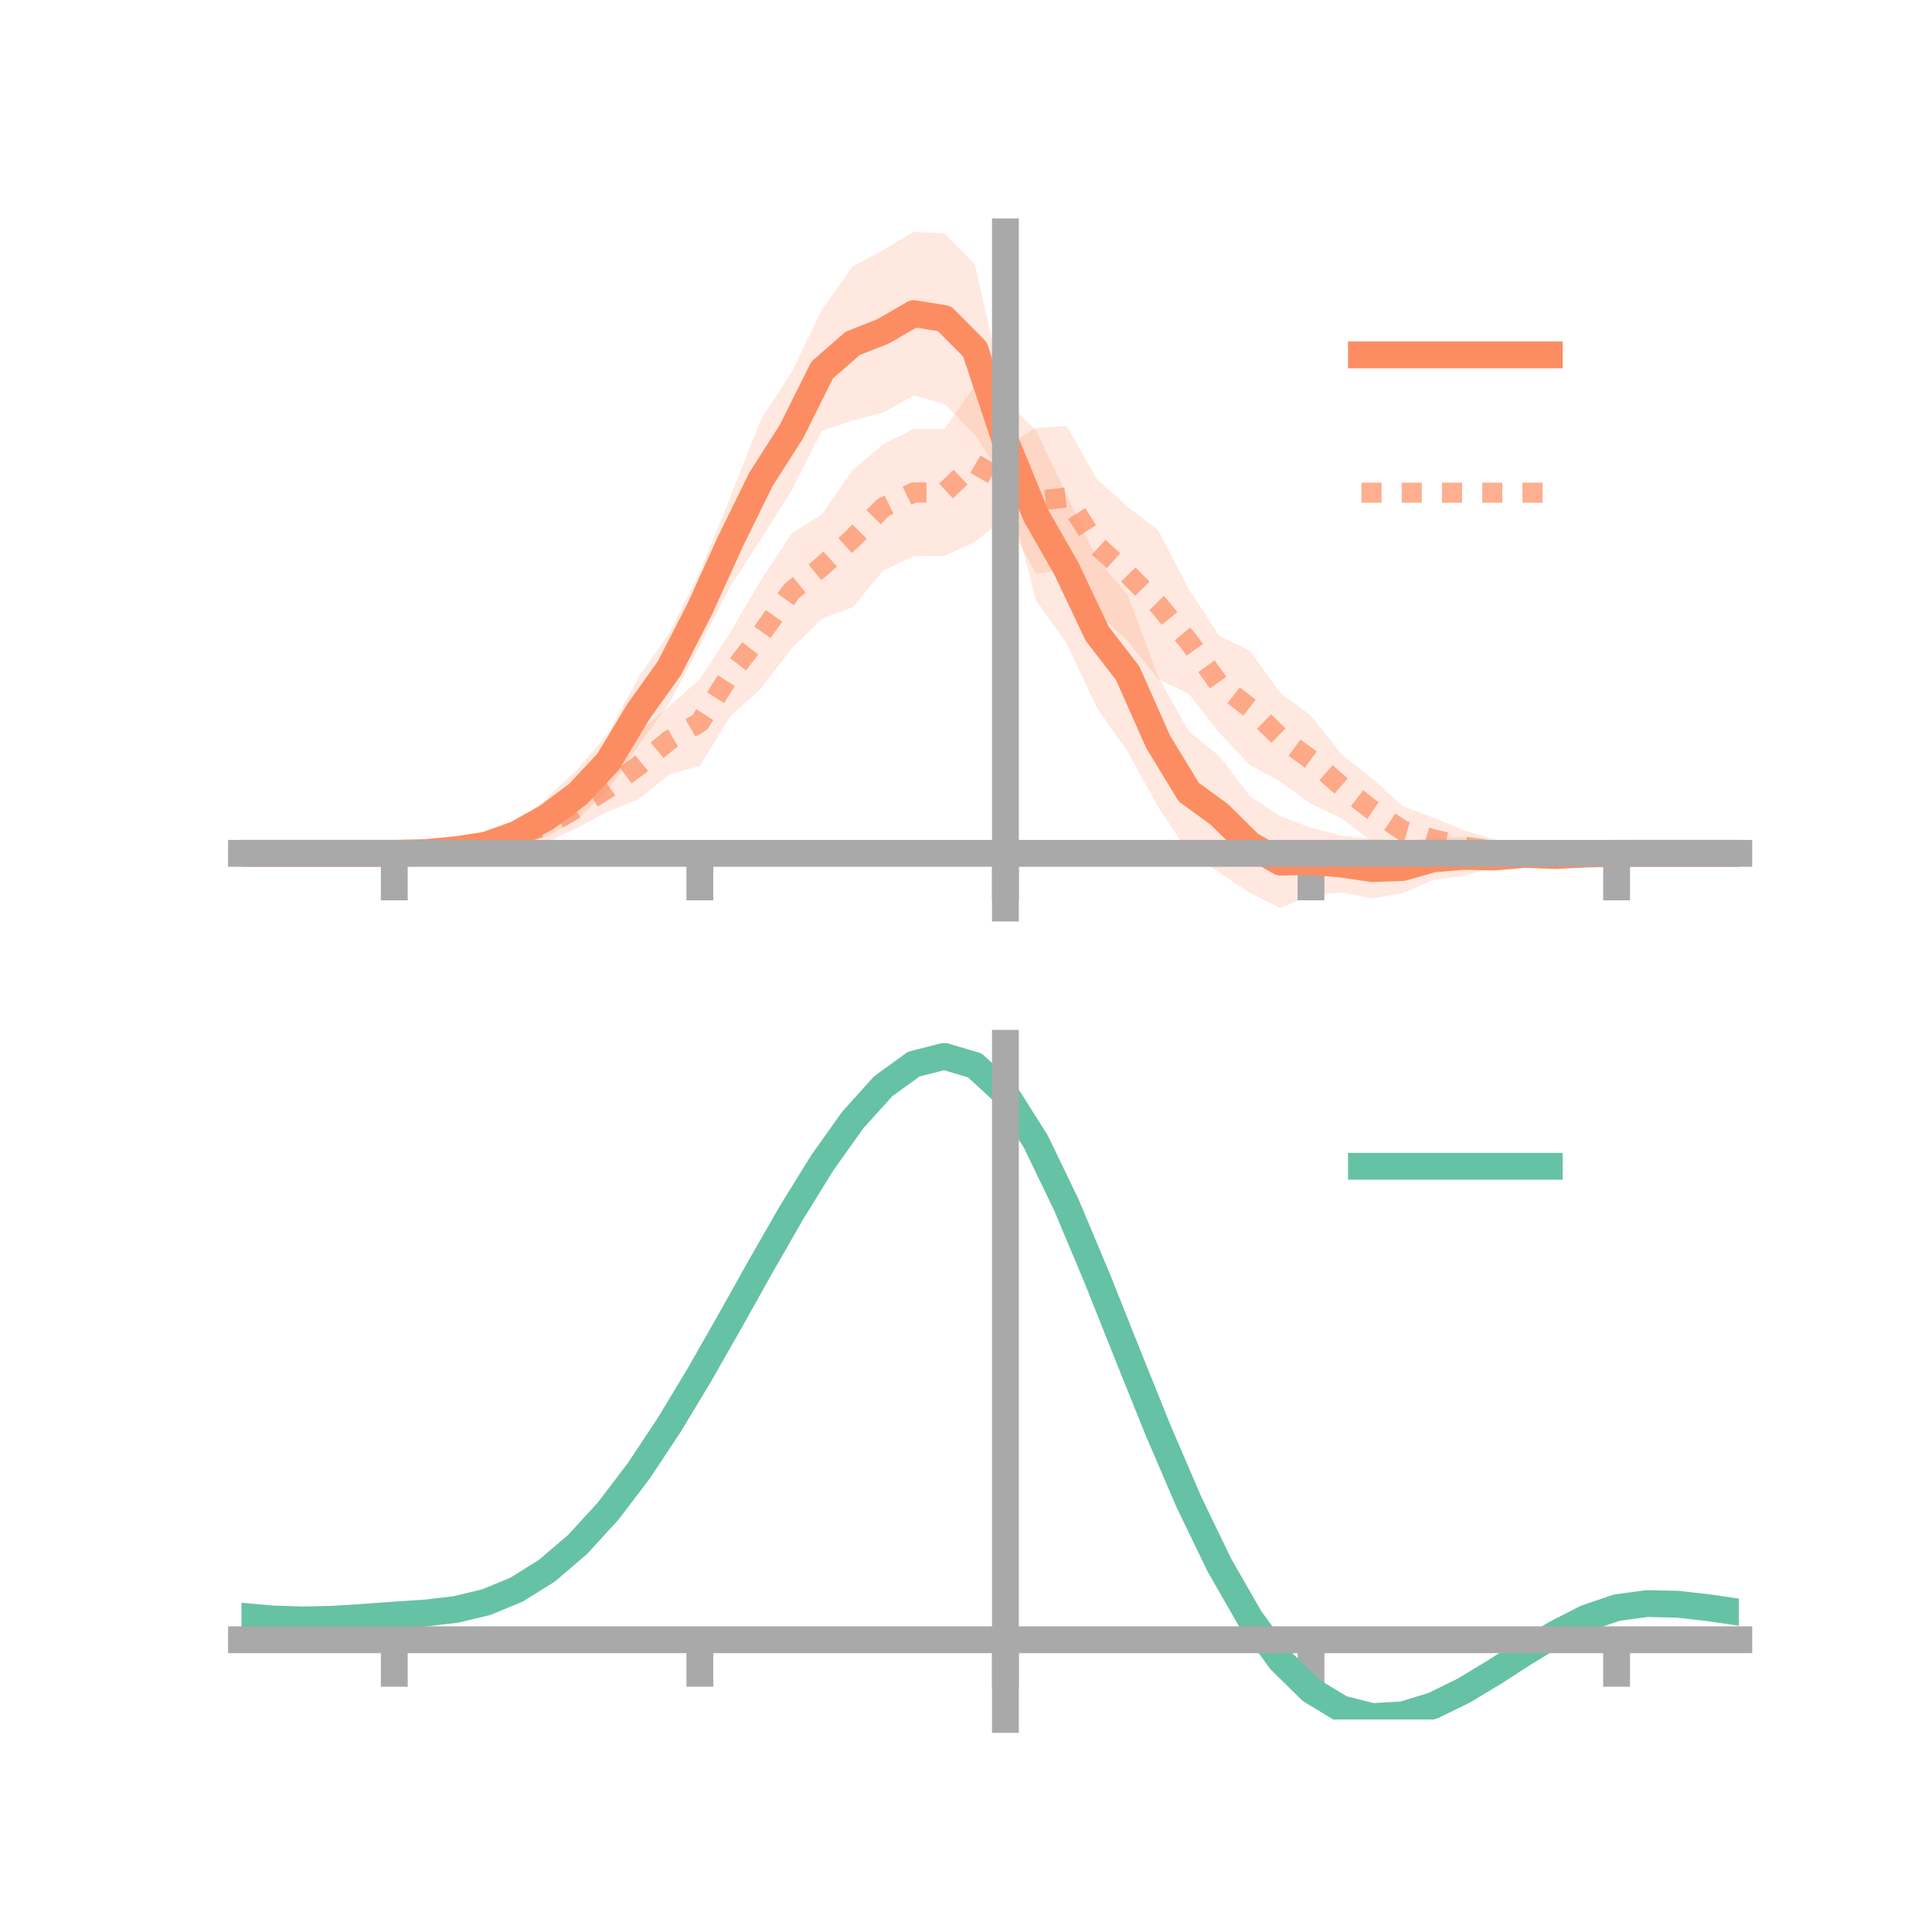 <?xml version="1.0" encoding="utf-8" standalone="no"?>
<!DOCTYPE svg PUBLIC "-//W3C//DTD SVG 1.1//EN"
  "http://www.w3.org/Graphics/SVG/1.1/DTD/svg11.dtd">
<!-- Created with matplotlib (https://matplotlib.org/) -->
<svg height="144pt" version="1.1" viewBox="0 0 144 144" width="144pt" xmlns="http://www.w3.org/2000/svg" xmlns:xlink="http://www.w3.org/1999/xlink">
 <defs>
  <style type="text/css">*{stroke-linecap:butt;stroke-linejoin:round;}</style>
 </defs>
 <g id="figure_1">
  <g id="patch_1">
   <path d="M 0 144 
L 144 144 
L 144 0 
L 0 0 
z
" style="fill:none;"/>
  </g>
  <g id="axes_1">
   <g id="patch_2">
    <path d="M 18 67.68 
L 129.6 67.68 
L 129.6 17.28 
L 18 17.28 
z
" style="fill:none;"/>
   </g>
   <g id="PolyCollection_1">
    <path clip-path="url(#p7d7ed5ebc6)" d="M 18 63.605 
L 18 63.605 
L 20.278 63.605 
L 22.555 63.605 
L 24.833 63.605 
L 27.11 63.605 
L 29.388 63.604 
L 31.665 63.455 
L 33.943 63.025 
L 36.22 62.496 
L 38.498 61.448 
L 40.776 59.477 
L 43.053 57.315 
L 45.331 54.651 
L 47.608 50.456 
L 49.886 47.191 
L 52.163 42.631 
L 54.441 37.037 
L 56.718 31.254 
L 58.996 27.759 
L 61.273 23.082 
L 63.551 19.861 
L 65.829 18.642 
L 68.106 17.28 
L 70.384 17.397 
L 72.661 19.694 
L 74.939 29.818 
L 77.216 32.094 
L 79.494 36.87 
L 81.771 41.673 
L 84.049 44.33 
L 86.327 50.449 
L 88.604 54.495 
L 90.882 56.367 
L 93.159 59.351 
L 95.437 60.845 
L 97.714 61.692 
L 99.992 62.294 
L 102.269 62.525 
L 104.547 62.744 
L 106.824 62.447 
L 109.102 62.381 
L 111.38 63.115 
L 113.657 63.198 
L 115.935 63.483 
L 118.212 63.566 
L 120.49 63.604 
L 122.767 63.605 
L 125.045 63.605 
L 127.322 63.605 
L 129.6 63.605 
L 129.6 63.605 
L 129.6 63.605 
L 127.322 63.605 
L 125.045 63.605 
L 122.767 63.605 
L 120.49 63.607 
L 118.212 63.746 
L 115.935 64.058 
L 113.657 64.17 
L 111.38 64.638 
L 109.102 65.276 
L 106.824 65.579 
L 104.547 66.572 
L 102.269 66.957 
L 99.992 66.514 
L 97.714 66.716 
L 95.437 67.68 
L 93.159 66.551 
L 90.882 65.036 
L 88.604 63.586 
L 86.327 60.153 
L 84.049 56.014 
L 81.771 52.769 
L 79.494 47.947 
L 77.216 44.743 
L 74.939 35.928 
L 72.661 32.376 
L 70.384 30.093 
L 68.106 29.472 
L 65.829 30.744 
L 63.551 31.331 
L 61.273 32.089 
L 58.996 36.56 
L 56.718 40.193 
L 54.441 43.683 
L 52.163 48.121 
L 49.886 52.43 
L 47.608 55.541 
L 45.331 58.9 
L 43.053 61.095 
L 40.776 62.324 
L 38.498 62.907 
L 36.22 63.491 
L 33.943 63.657 
L 31.665 63.642 
L 29.388 63.605 
L 27.11 63.605 
L 24.833 63.605 
L 22.555 63.605 
L 20.278 63.605 
L 18 63.605 
z
" style="fill:#fc8d62;fill-opacity:0.2;"/>
   </g>
   <g id="PolyCollection_2">
    <path clip-path="url(#p7d7ed5ebc6)" d="M 18 63.605 
L 18 63.605 
L 20.278 63.605 
L 22.555 63.605 
L 24.833 63.605 
L 27.11 63.605 
L 29.388 63.605 
L 31.665 63.447 
L 33.943 63.157 
L 36.22 62.42 
L 38.498 61.355 
L 40.776 60.252 
L 43.053 58.635 
L 45.331 57.008 
L 47.608 54.557 
L 49.886 52.626 
L 52.163 50.616 
L 54.441 47.135 
L 56.718 43.239 
L 58.996 39.783 
L 61.273 38.322 
L 63.551 35.03 
L 65.829 33.116 
L 68.106 31.959 
L 70.384 31.989 
L 72.661 28.747 
L 74.939 33.24 
L 77.216 31.907 
L 79.494 31.744 
L 81.771 35.728 
L 84.049 37.777 
L 86.327 39.527 
L 88.604 43.923 
L 90.882 47.395 
L 93.159 48.503 
L 95.437 51.672 
L 97.714 53.339 
L 99.992 56.231 
L 102.269 58.02 
L 104.547 60.091 
L 106.824 60.939 
L 109.102 61.888 
L 111.38 62.561 
L 113.657 63.13 
L 115.935 63.339 
L 118.212 63.537 
L 120.49 63.604 
L 122.767 63.605 
L 125.045 63.605 
L 127.322 63.605 
L 129.6 63.605 
L 129.6 63.605 
L 129.6 63.605 
L 127.322 63.605 
L 125.045 63.605 
L 122.767 63.605 
L 120.49 63.607 
L 118.212 63.726 
L 115.935 63.916 
L 113.657 64.093 
L 111.38 64.242 
L 109.102 64.312 
L 106.824 64.173 
L 104.547 63.71 
L 102.269 62.717 
L 99.992 60.995 
L 97.714 59.906 
L 95.437 58.262 
L 93.159 57.033 
L 90.882 54.608 
L 88.604 51.71 
L 86.327 50.618 
L 84.049 47.764 
L 81.771 45.632 
L 79.494 42.402 
L 77.216 42.775 
L 74.939 38.515 
L 72.661 40.402 
L 70.384 41.424 
L 68.106 41.451 
L 65.829 42.527 
L 63.551 45.262 
L 61.273 46.105 
L 58.996 48.341 
L 56.718 51.314 
L 54.441 53.381 
L 52.163 57.078 
L 49.886 57.715 
L 47.608 59.57 
L 45.331 60.474 
L 43.053 61.691 
L 40.776 62.787 
L 38.498 63.204 
L 36.22 63.478 
L 33.943 63.74 
L 31.665 63.667 
L 29.388 63.605 
L 27.11 63.605 
L 24.833 63.605 
L 22.555 63.605 
L 20.278 63.605 
L 18 63.605 
z
" style="fill:#fc8d62;fill-opacity:0.2;"/>
   </g>
   <g id="matplotlib.axis_1">
    <g id="xtick_1">
     <g id="line2d_1">
      <defs>
       <path d="M 0 0 
L 0 3.5 
" id="m9f6b439d5a" style="stroke:#a9a9a9;stroke-width:2;"/>
      </defs>
      <g>
       <use style="fill:#a9a9a9;stroke:#a9a9a9;stroke-width:2;" x="29.388" xlink:href="#m9f6b439d5a" y="63.605"/>
      </g>
     </g>
    </g>
    <g id="xtick_2">
     <g id="line2d_2">
      <g>
       <use style="fill:#a9a9a9;stroke:#a9a9a9;stroke-width:2;" x="52.163" xlink:href="#m9f6b439d5a" y="63.605"/>
      </g>
     </g>
    </g>
    <g id="xtick_3">
     <g id="line2d_3">
      <g>
       <use style="fill:#a9a9a9;stroke:#a9a9a9;stroke-width:2;" x="74.939" xlink:href="#m9f6b439d5a" y="63.605"/>
      </g>
     </g>
    </g>
    <g id="xtick_4">
     <g id="line2d_4">
      <g>
       <use style="fill:#a9a9a9;stroke:#a9a9a9;stroke-width:2;" x="97.714" xlink:href="#m9f6b439d5a" y="63.605"/>
      </g>
     </g>
    </g>
    <g id="xtick_5">
     <g id="line2d_5">
      <g>
       <use style="fill:#a9a9a9;stroke:#a9a9a9;stroke-width:2;" x="120.49" xlink:href="#m9f6b439d5a" y="63.605"/>
      </g>
     </g>
    </g>
   </g>
   <g id="matplotlib.axis_2"/>
   <g id="line2d_6">
    <path clip-path="url(#p7d7ed5ebc6)" d="M 18 63.605 
L 20.278 63.605 
L 22.555 63.605 
L 24.833 63.605 
L 27.11 63.605 
L 29.388 63.605 
L 31.665 63.549 
L 33.943 63.341 
L 36.22 62.994 
L 38.498 62.177 
L 40.776 60.9 
L 43.053 59.205 
L 45.331 56.776 
L 47.608 52.998 
L 49.886 49.811 
L 52.163 45.376 
L 54.441 40.36 
L 56.718 35.724 
L 58.996 32.16 
L 61.273 27.585 
L 63.551 25.596 
L 65.829 24.693 
L 68.106 23.376 
L 70.384 23.745 
L 72.661 26.035 
L 74.939 32.873 
L 77.216 38.418 
L 79.494 42.408 
L 81.771 47.221 
L 84.049 50.172 
L 86.327 55.301 
L 88.604 59.04 
L 90.882 60.702 
L 93.159 62.951 
L 95.437 64.262 
L 97.714 64.204 
L 99.992 64.404 
L 102.269 64.741 
L 104.547 64.658 
L 106.824 64.013 
L 109.102 63.828 
L 111.38 63.877 
L 113.657 63.684 
L 115.935 63.77 
L 118.212 63.656 
L 120.49 63.606 
L 122.767 63.605 
L 125.045 63.605 
L 127.322 63.605 
L 129.6 63.605 
" style="fill:none;stroke:#fc8d62;stroke-linecap:square;stroke-width:2;"/>
   </g>
   <g id="line2d_7">
    <path clip-path="url(#p7d7ed5ebc6)" d="M 18 63.605 
L 20.278 63.605 
L 22.555 63.605 
L 24.833 63.605 
L 27.11 63.605 
L 29.388 63.605 
L 31.665 63.557 
L 33.943 63.449 
L 36.22 62.949 
L 38.498 62.279 
L 40.776 61.519 
L 43.053 60.163 
L 45.331 58.741 
L 47.608 57.064 
L 49.886 55.171 
L 52.163 53.847 
L 54.441 50.258 
L 56.718 47.276 
L 58.996 44.062 
L 61.273 42.214 
L 63.551 40.146 
L 65.829 37.821 
L 68.106 36.705 
L 70.384 36.707 
L 72.661 34.575 
L 74.939 35.878 
L 77.216 37.341 
L 79.494 37.073 
L 81.771 40.68 
L 84.049 42.771 
L 86.327 45.072 
L 88.604 47.817 
L 90.882 51.002 
L 93.159 52.768 
L 95.437 54.967 
L 97.714 56.623 
L 99.992 58.613 
L 102.269 60.368 
L 104.547 61.901 
L 106.824 62.556 
L 109.102 63.1 
L 111.38 63.402 
L 113.657 63.611 
L 115.935 63.628 
L 118.212 63.631 
L 120.49 63.605 
L 122.767 63.605 
L 125.045 63.605 
L 127.322 63.605 
L 129.6 63.605 
" style="fill:none;stroke:#fc8d62;stroke-dasharray:1.5,1.5;stroke-dashoffset:0;stroke-opacity:0.7;stroke-width:1.5;"/>
   </g>
   <g id="patch_3">
    <path d="M 74.939 67.68 
L 74.939 17.28 
" style="fill:none;stroke:#a9a9a9;stroke-linecap:square;stroke-linejoin:miter;stroke-width:2;"/>
   </g>
   <g id="patch_4">
    <path d="M 129.6 67.68 
L 129.6 17.28 
" style="fill:none;"/>
   </g>
   <g id="patch_5">
    <path d="M 18 63.605 
L 129.6 63.605 
" style="fill:none;stroke:#a9a9a9;stroke-linecap:square;stroke-linejoin:miter;stroke-width:2;"/>
   </g>
   <g id="patch_6">
    <path d="M 18 17.28 
L 129.6 17.28 
" style="fill:none;"/>
   </g>
   <g id="legend_1">
    <g id="line2d_8">
     <path d="M 101.475 26.449 
L 115.475 26.449 
" style="fill:none;stroke:#fc8d62;stroke-linecap:square;stroke-width:2;"/>
    </g>
    <g id="line2d_9"/>
    <g id="text_1">
     <!--   -->
     <g transform="translate(121.075 28.899)scale(0.07 -0.07)">
      <defs>
       <path id="DejaVuSans-32"/>
      </defs>
      <use xlink:href="#DejaVuSans-32"/>
     </g>
    </g>
    <g id="line2d_10">
     <path d="M 101.475 36.724 
L 115.475 36.724 
" style="fill:none;stroke:#fc8d62;stroke-dasharray:1.5,1.5;stroke-dashoffset:0;stroke-opacity:0.7;stroke-width:1.5;"/>
    </g>
    <g id="line2d_11"/>
    <g id="text_2">
     <!--   -->
     <g transform="translate(121.075 39.174)scale(0.07 -0.07)">
      <use xlink:href="#DejaVuSans-32"/>
     </g>
    </g>
   </g>
  </g>
  <g id="axes_2">
   <g id="patch_7">
    <path d="M 18 128.16 
L 129.6 128.16 
L 129.6 77.76 
L 18 77.76 
z
" style="fill:none;"/>
   </g>
   <g id="PolyCollection_3">
    <path clip-path="url(#p0861bb80e2)" d="M 18 120.505 
L 18 120.418 
L 20.278 120.633 
L 22.555 120.71 
L 24.833 120.652 
L 27.11 120.5 
L 29.388 120.327 
L 31.665 120.174 
L 33.943 119.903 
L 36.22 119.355 
L 38.498 118.404 
L 40.776 116.958 
L 43.053 114.968 
L 45.331 112.425 
L 47.608 109.359 
L 49.886 105.84 
L 52.163 101.967 
L 54.441 97.871 
L 56.718 93.704 
L 58.996 89.644 
L 61.273 85.878 
L 63.551 82.605 
L 65.829 80.029 
L 68.106 78.349 
L 70.384 77.76 
L 72.661 78.449 
L 74.939 80.581 
L 77.216 84.236 
L 79.494 89.035 
L 81.771 94.541 
L 84.049 100.346 
L 86.327 106.092 
L 88.604 111.481 
L 90.882 116.277 
L 93.159 120.313 
L 95.437 123.484 
L 97.714 125.754 
L 99.992 127.144 
L 102.269 127.726 
L 104.547 127.608 
L 106.824 126.925 
L 109.102 125.829 
L 111.38 124.479 
L 113.657 123.039 
L 115.935 121.667 
L 118.212 120.518 
L 120.49 119.741 
L 122.767 119.435 
L 125.045 119.493 
L 127.322 119.76 
L 129.6 120.103 
L 129.6 120.216 
L 129.6 120.216 
L 127.322 119.898 
L 125.045 119.65 
L 122.767 119.604 
L 120.49 119.915 
L 118.212 120.702 
L 115.935 121.879 
L 113.657 123.296 
L 111.38 124.788 
L 109.102 126.186 
L 106.824 127.32 
L 104.547 128.028 
L 102.269 128.16 
L 99.992 127.589 
L 97.714 126.222 
L 95.437 124.003 
L 93.159 120.921 
L 90.882 117.014 
L 88.604 112.376 
L 86.327 107.164 
L 84.049 101.601 
L 81.771 95.976 
L 79.494 90.636 
L 77.216 85.979 
L 74.939 82.434 
L 72.661 80.37 
L 70.384 79.708 
L 68.106 80.278 
L 65.829 81.897 
L 63.551 84.373 
L 61.273 87.51 
L 58.996 91.114 
L 56.718 94.992 
L 54.441 98.965 
L 52.163 102.867 
L 49.886 106.553 
L 47.608 109.903 
L 45.331 112.824 
L 43.053 115.255 
L 40.776 117.166 
L 38.498 118.565 
L 36.22 119.493 
L 33.943 120.027 
L 31.665 120.288 
L 29.388 120.429 
L 27.11 120.587 
L 24.833 120.722 
L 22.555 120.77 
L 20.278 120.699 
L 18 120.505 
z
" style="fill:#66c2a5;fill-opacity:0.2;"/>
   </g>
   <g id="matplotlib.axis_3">
    <g id="xtick_6">
     <g id="line2d_12">
      <g>
       <use style="fill:#a9a9a9;stroke:#a9a9a9;stroke-width:2;" x="29.388" xlink:href="#m9f6b439d5a" y="122.218"/>
      </g>
     </g>
    </g>
    <g id="xtick_7">
     <g id="line2d_13">
      <g>
       <use style="fill:#a9a9a9;stroke:#a9a9a9;stroke-width:2;" x="52.163" xlink:href="#m9f6b439d5a" y="122.218"/>
      </g>
     </g>
    </g>
    <g id="xtick_8">
     <g id="line2d_14">
      <g>
       <use style="fill:#a9a9a9;stroke:#a9a9a9;stroke-width:2;" x="74.939" xlink:href="#m9f6b439d5a" y="122.218"/>
      </g>
     </g>
    </g>
    <g id="xtick_9">
     <g id="line2d_15">
      <g>
       <use style="fill:#a9a9a9;stroke:#a9a9a9;stroke-width:2;" x="97.714" xlink:href="#m9f6b439d5a" y="122.218"/>
      </g>
     </g>
    </g>
    <g id="xtick_10">
     <g id="line2d_16">
      <g>
       <use style="fill:#a9a9a9;stroke:#a9a9a9;stroke-width:2;" x="120.49" xlink:href="#m9f6b439d5a" y="122.218"/>
      </g>
     </g>
    </g>
   </g>
   <g id="matplotlib.axis_4"/>
   <g id="line2d_17">
    <path clip-path="url(#p0861bb80e2)" d="M 18 120.462 
L 20.278 120.666 
L 22.555 120.74 
L 24.833 120.687 
L 27.11 120.544 
L 29.388 120.378 
L 31.665 120.231 
L 33.943 119.965 
L 36.22 119.424 
L 38.498 118.484 
L 40.776 117.062 
L 43.053 115.111 
L 45.331 112.624 
L 47.608 109.631 
L 49.886 106.197 
L 52.163 102.417 
L 54.441 98.418 
L 56.718 94.348 
L 58.996 90.379 
L 61.273 86.694 
L 63.551 83.489 
L 65.829 80.963 
L 68.106 79.313 
L 70.384 78.734 
L 72.661 79.41 
L 74.939 81.507 
L 77.216 85.108 
L 79.494 89.835 
L 81.771 95.258 
L 84.049 100.973 
L 86.327 106.628 
L 88.604 111.928 
L 90.882 116.646 
L 93.159 120.617 
L 95.437 123.744 
L 97.714 125.988 
L 99.992 127.367 
L 102.269 127.943 
L 104.547 127.818 
L 106.824 127.123 
L 109.102 126.007 
L 111.38 124.634 
L 113.657 123.168 
L 115.935 121.773 
L 118.212 120.61 
L 120.49 119.828 
L 122.767 119.52 
L 125.045 119.571 
L 127.322 119.829 
L 129.6 120.16 
" style="fill:none;stroke:#66c2a5;stroke-linecap:square;stroke-width:2;"/>
   </g>
   <g id="patch_8">
    <path d="M 74.939 128.16 
L 74.939 77.76 
" style="fill:none;stroke:#a9a9a9;stroke-linecap:square;stroke-linejoin:miter;stroke-width:2;"/>
   </g>
   <g id="patch_9">
    <path d="M 129.6 128.16 
L 129.6 77.76 
" style="fill:none;"/>
   </g>
   <g id="patch_10">
    <path d="M 18 122.218 
L 129.6 122.218 
" style="fill:none;stroke:#a9a9a9;stroke-linecap:square;stroke-linejoin:miter;stroke-width:2;"/>
   </g>
   <g id="patch_11">
    <path d="M 18 77.76 
L 129.6 77.76 
" style="fill:none;"/>
   </g>
   <g id="legend_2">
    <g id="line2d_18">
     <path d="M 101.475 86.929 
L 115.475 86.929 
" style="fill:none;stroke:#66c2a5;stroke-linecap:square;stroke-width:2;"/>
    </g>
    <g id="line2d_19"/>
    <g id="text_3">
     <!--   -->
     <g transform="translate(121.075 89.379)scale(0.07 -0.07)">
      <use xlink:href="#DejaVuSans-32"/>
     </g>
    </g>
   </g>
  </g>
 </g>
 <defs>
  <clipPath id="p7d7ed5ebc6">
   <rect height="50.4" width="111.6" x="18" y="17.28"/>
  </clipPath>
  <clipPath id="p0861bb80e2">
   <rect height="50.4" width="111.6" x="18" y="77.76"/>
  </clipPath>
 </defs>
</svg>
